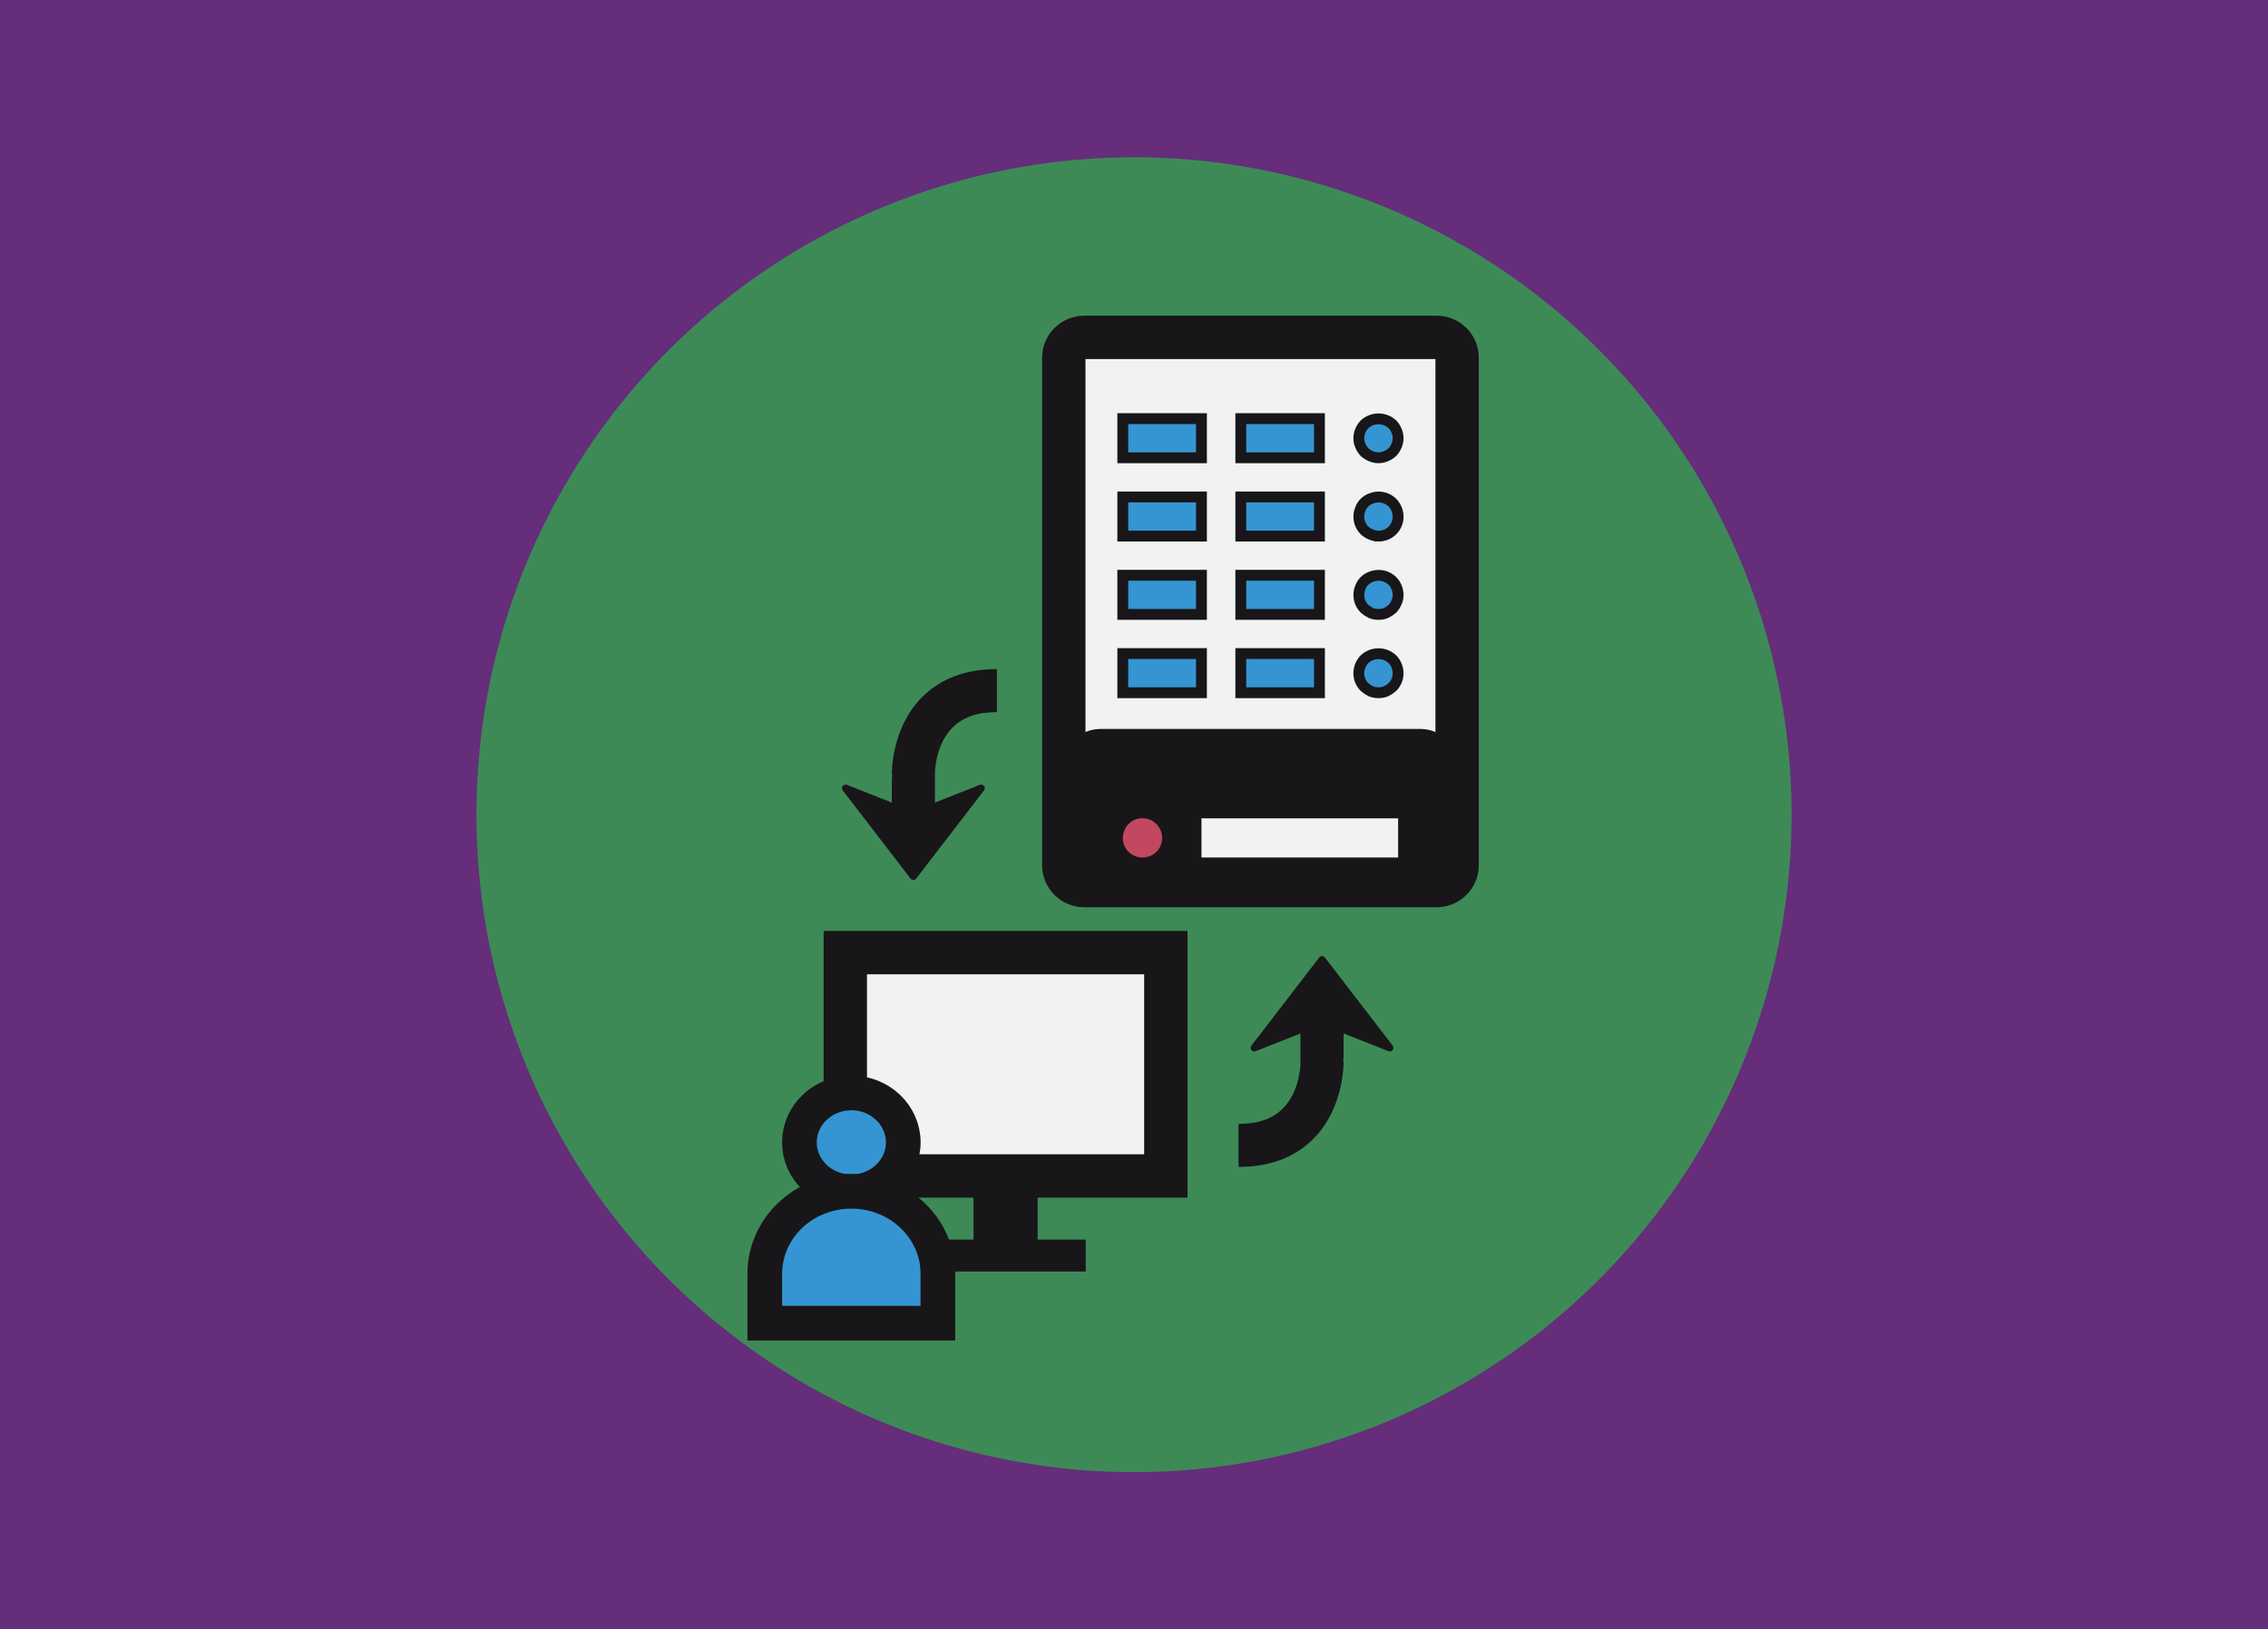 <?xml version="1.0" encoding="UTF-8"?>
<svg id="Layer_1" data-name="Layer 1" xmlns="http://www.w3.org/2000/svg" viewBox="0 0 2092.15 1503.41">
  <defs>
    <style>
      .cls-1 {
        fill: #181618;
      }

      .cls-1, .cls-2, .cls-3, .cls-4, .cls-5 {
        stroke-width: 0px;
      }

      .cls-2 {
        fill: #3d8a57;
      }

      .cls-6 {
        stroke-width: 40px;
      }

      .cls-6, .cls-7, .cls-8 {
        stroke: #181618;
        stroke-miterlimit: 10;
      }

      .cls-6, .cls-4 {
        fill: #f1f2f2;
      }

      .cls-7 {
        stroke-width: 32px;
      }

      .cls-7, .cls-8 {
        fill: #3495d2;
      }

      .cls-3 {
        fill: #652d7a;
      }

      .cls-8 {
        stroke-width: 10px;
      }

      .cls-5 {
        fill: #c2485f;
      }
    </style>
  </defs>
  <rect class="cls-3" width="2092.15" height="1503.41"/>
  <circle class="cls-2" cx="1046.07" cy="751.7" r="606.58"/>
  <g>
    <rect id="Rectangle-path" class="cls-6" x="779.76" y="878.93" width="295.68" height="206.08"/>
    <rect id="Rectangle-path-2" data-name="Rectangle-path" class="cls-1" x="898.03" y="1099.55" width="59.14" height="58.88"/>
    <rect id="Rectangle-path-3" data-name="Rectangle-path" class="cls-1" x="853.68" y="1143.71" width="147.84" height="29.44"/>
  </g>
  <g>
    <ellipse id="Oval" class="cls-7" cx="785.33" cy="1054.02" rx="47.9" ry="45.63"/>
    <path id="Shape" class="cls-7" d="m705.49,1220.84v-45.63c0-42,35.74-76.05,79.84-76.05s79.84,34.05,79.84,76.05v45.63h-159.67Z"/>
  </g>
  <path id="Rectangle-path-4" data-name="Rectangle-path" class="cls-6" d="m1000.19,311.29h325.08c10.43,0,18.88,8.42,18.88,18.8v468.18c0,10.38-8.45,18.8-18.88,18.8h-325.08c-10.43,0-18.88-8.42-18.88-18.8v-468.18c0-10.38,8.45-18.8,18.88-18.8Z"/>
  <path id="Rectangle-path-5" data-name="Rectangle-path" class="cls-1" d="m1015.01,672.57h295.45c18.61,0,33.7,15.02,33.7,33.55v77.4c0,18.53-15.09,33.55-33.7,33.55h-295.45c-18.61,0-33.7-15.02-33.7-33.55v-77.4c0-18.53,15.09-33.55,33.7-33.55Z"/>
  <path id="Shape-2" data-name="Shape" class="cls-5" d="m1053.88,791.16c-6.07.06-11.76-2.93-15.13-7.96-3.37-5.03-3.96-11.41-1.56-16.97.88-2.21,2.17-4.23,3.81-5.96,5.19-5.21,13.03-6.78,19.84-3.96,6.81,2.81,11.23,9.45,11.18,16.79.05,4.81-1.85,9.43-5.26,12.83s-8.06,5.29-12.88,5.24Z"/>
  <rect id="Rectangle-path-6" data-name="Rectangle-path" class="cls-4" x="1108.31" y="755.03" width="181.42" height="36.13"/>
  <g>
    <path id="Shape-3" data-name="Shape" class="cls-8" d="m1271.58,422.37c-2.37-.03-4.71-.52-6.89-1.45-2.2-.92-4.22-2.2-5.99-3.79-1.6-1.76-2.89-3.78-3.81-5.96-1.93-4.37-1.93-9.35,0-13.73.88-2.21,2.17-4.23,3.81-5.96,7.28-6.68,18.49-6.68,25.76,0,1.64,1.73,2.93,3.75,3.81,5.96,1.94,4.37,1.94,9.36,0,13.73-.92,2.19-2.21,4.2-3.81,5.96-1.76,1.59-3.79,2.88-5.99,3.79-2.18.93-4.52,1.42-6.89,1.45Z"/>
    <rect id="Rectangle-path-7" data-name="Rectangle-path" class="cls-8" x="1035.73" y="386.24" width="72.57" height="36.13"/>
    <path id="Shape-4" data-name="Shape" class="cls-8" d="m1271.58,494.63c-2.37-.03-4.71-.52-6.89-1.45-2.2-.92-4.22-2.2-5.99-3.79-5.19-5.17-6.7-12.97-3.81-19.69,1.65-4.54,5.24-8.11,9.8-9.75,6.76-2.83,14.56-1.33,19.77,3.79,3.32,3.46,5.19,8.04,5.26,12.83.05,4.81-1.85,9.43-5.26,12.83-3.41,3.4-8.06,5.29-12.88,5.24Z"/>
    <rect id="Rectangle-path-8" data-name="Rectangle-path" class="cls-8" x="1035.73" y="458.5" width="72.57" height="36.13"/>
    <path id="Shape-5" data-name="Shape" class="cls-8" d="m1271.58,566.88c-2.36.03-4.7-.4-6.89-1.26-2.17-1.05-4.18-2.38-5.99-3.97-5.19-5.17-6.7-12.97-3.81-19.69,1.65-4.54,5.24-8.11,9.8-9.75,6.76-2.83,14.56-1.33,19.77,3.79,3.32,3.46,5.19,8.04,5.26,12.83.06,2.37-.43,4.72-1.45,6.86-.92,2.19-2.21,4.2-3.81,5.96-1.8,1.59-3.82,2.93-5.99,3.97-2.19.86-4.54,1.29-6.89,1.26Z"/>
    <rect id="Rectangle-path-9" data-name="Rectangle-path" class="cls-8" x="1035.73" y="530.75" width="72.57" height="36.13"/>
    <rect id="Rectangle-path-10" data-name="Rectangle-path" class="cls-8" x="1144.59" y="386.24" width="72.57" height="36.13"/>
    <rect id="Rectangle-path-11" data-name="Rectangle-path" class="cls-8" x="1144.59" y="458.5" width="72.57" height="36.13"/>
    <rect id="Rectangle-path-12" data-name="Rectangle-path" class="cls-8" x="1144.59" y="530.75" width="72.57" height="36.13"/>
    <path id="Shape-6" data-name="Shape" class="cls-8" d="m1271.58,639.13c-2.36.03-4.7-.4-6.89-1.26-2.17-1.05-4.18-2.38-5.99-3.97-3.41-3.4-5.31-8.02-5.26-12.83.07-4.78,1.95-9.36,5.26-12.83,7.23-6.8,18.53-6.8,25.76,0,3.32,3.46,5.19,8.04,5.26,12.83.05,4.81-1.85,9.43-5.26,12.83-1.8,1.59-3.82,2.93-5.99,3.97-2.19.86-4.54,1.29-6.89,1.26Z"/>
    <rect id="Rectangle-path-13" data-name="Rectangle-path" class="cls-8" x="1035.73" y="603.01" width="72.57" height="36.13"/>
    <rect id="Rectangle-path-14" data-name="Rectangle-path" class="cls-8" x="1144.59" y="603.01" width="72.57" height="36.13"/>
  </g>
  <path class="cls-1" d="m1216.9,883.44c.64-.82,1.6-1.29,2.63-1.29s2,.48,2.63,1.29l62.54,81.34c.46.59.69,1.31.69,2.02s-.22,1.41-.66,2c-.9,1.18-2.48,1.63-3.87,1.08l-41.41-16.35-.06,21.05s-.11,2.02-.35,4.82h.35c.04,1.77.48,42.48-27.42,70.92-17.15,17.49-40.54,26.36-69.48,26.36v-39.71c18.14,0,31.59-4.72,41.14-14.46,13.59-13.85,15.69-34.23,16-40.44v-28.53l-41.41,16.35c-1.38.55-2.96.12-3.86-1.08-.9-1.19-.9-2.84.01-4.02l62.54-81.34Z"/>
  <path class="cls-1" d="m845.19,810.57c-.64.82-1.6,1.29-2.63,1.29s-2-.48-2.63-1.29l-62.54-81.34c-.46-.59-.69-1.31-.69-2.02s.22-1.41.66-2c.9-1.18,2.48-1.63,3.87-1.08l41.41,16.35.06-21.05s.11-2.02.35-4.82h-.35c-.04-1.77-.48-42.48,27.42-70.92,17.15-17.49,40.54-26.36,69.48-26.36v39.71c-18.14,0-31.59,4.72-41.14,14.46-13.59,13.85-15.69,34.23-16,40.44v28.53s41.41-16.35,41.41-16.35c1.38-.55,2.96-.12,3.86,1.08.9,1.19.9,2.84-.01,4.02l-62.54,81.34Z"/>
</svg>